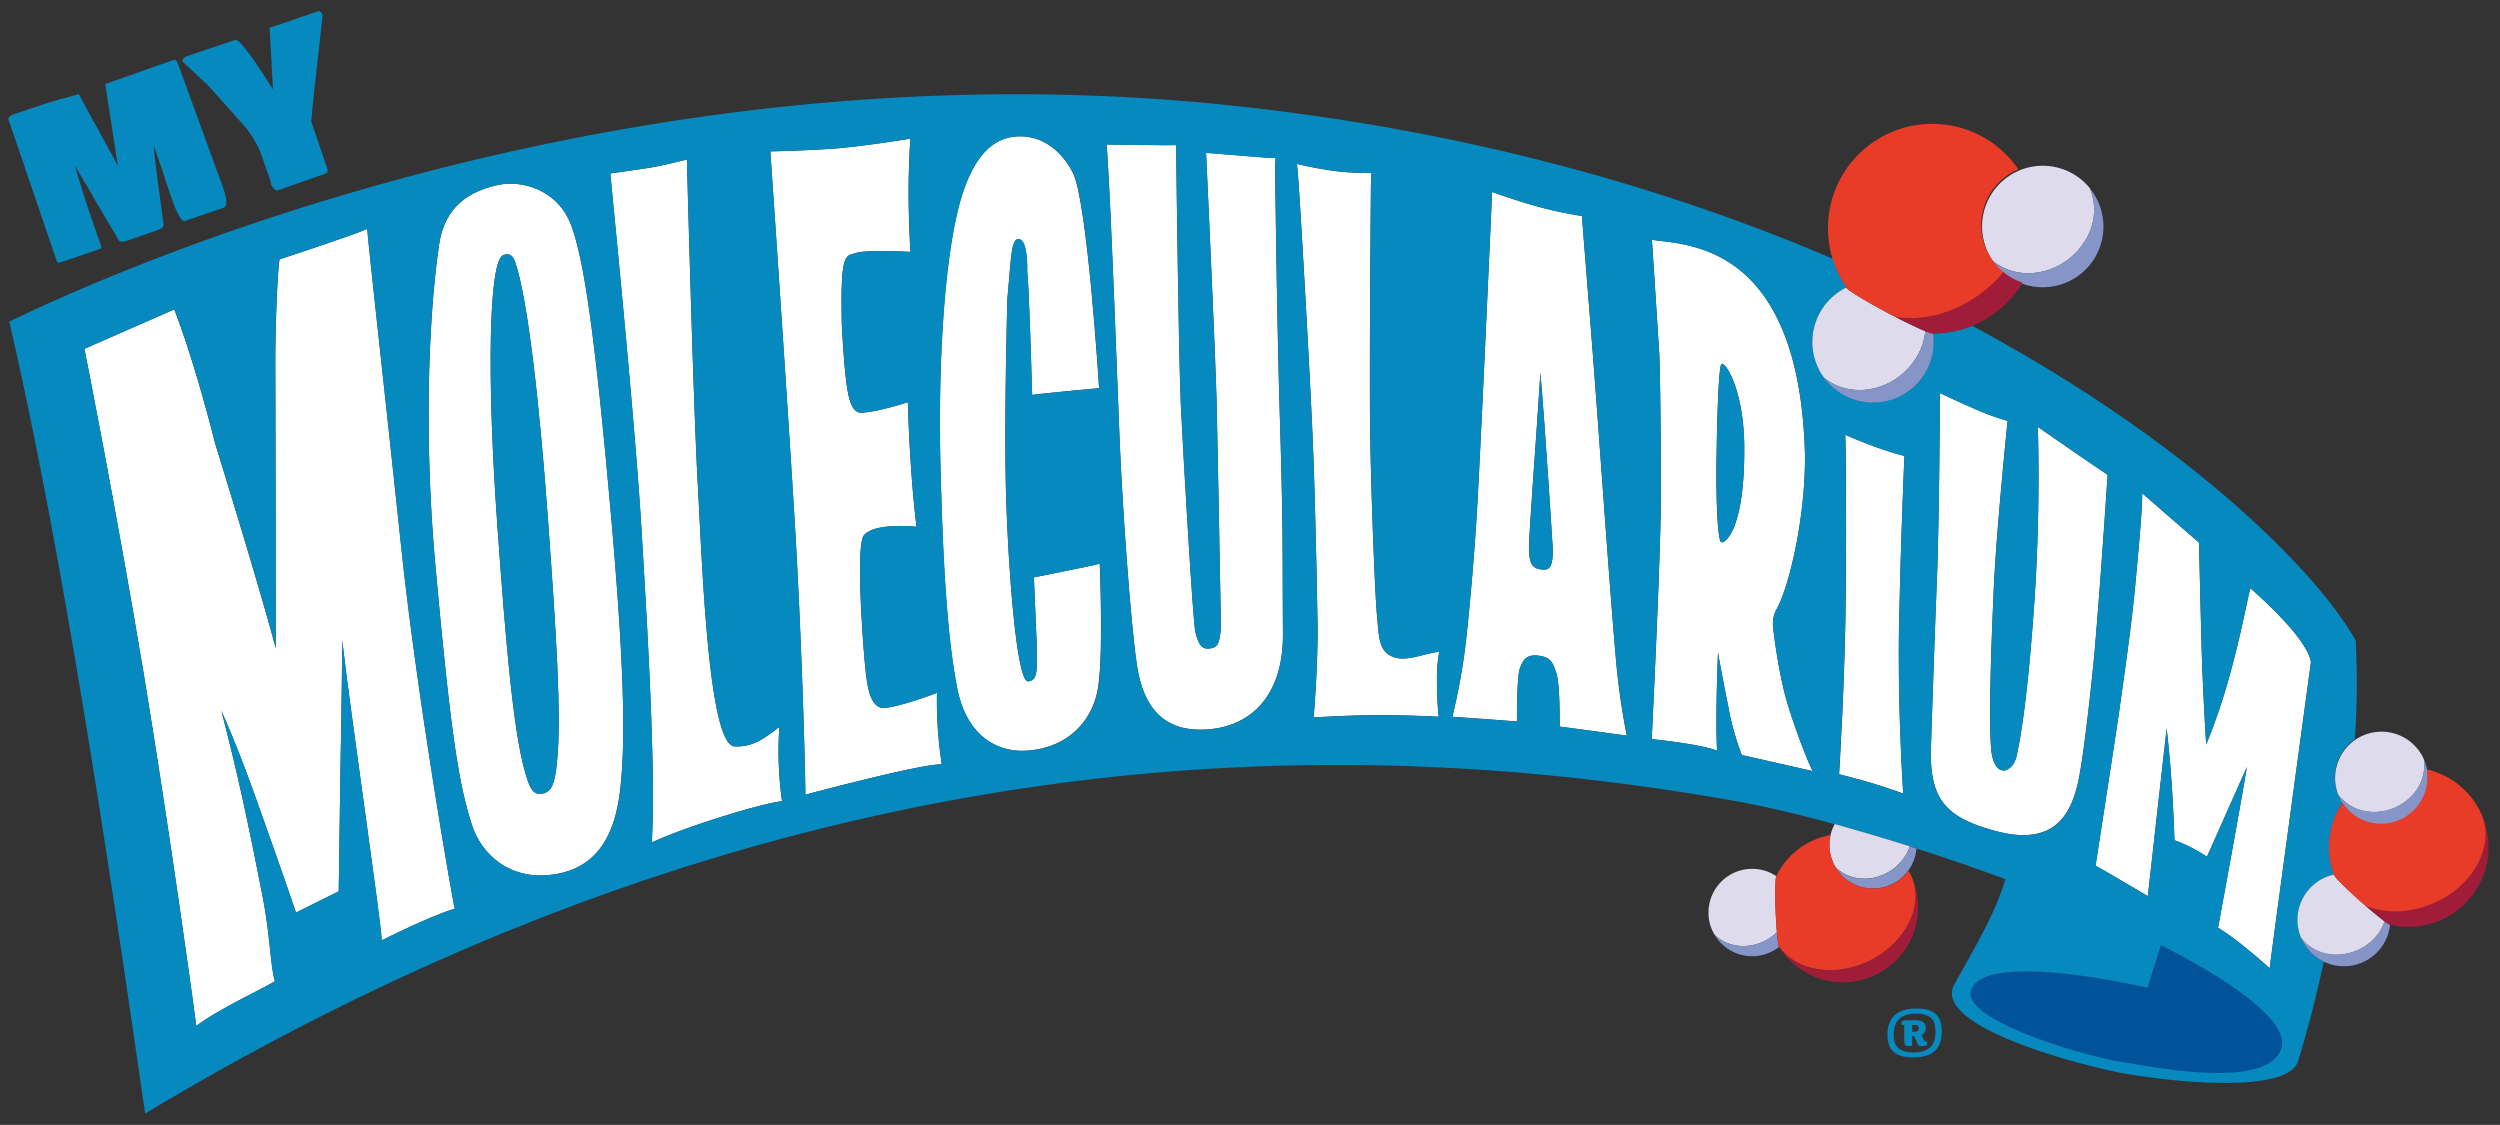 <svg xmlns="http://www.w3.org/2000/svg" xmlns:xlink="http://www.w3.org/1999/xlink" viewBox="0 0 989 445"><rect x="0" y="0" width="989" height="445" fill="#333333" stroke="none"/><defs><style>.a{fill:none;}.b{isolation:isolate;}.c{opacity:0.17;}.d{clip-path:url(#a);}.e{opacity:0.75;mix-blend-mode:screen;}.f{fill:#2495c3;}.g{opacity:0.19;}.h{clip-path:url(#b);}.i{fill:#00529a;}.j{fill:#fff;}.k{fill:#0689be;}.l{fill:#8695c8;}.l,.m,.n,.o{fill-rule:evenodd;}.m{fill:#dedcec;}.n{fill:#a01c39;}.o{fill:#e93c28;}</style><clipPath id="a"><rect class="a" x="483" y="-1606" width="2480" height="683"/></clipPath><clipPath id="b"><rect class="a" x="-886.14" y="-2465.01" width="1242" height="2208"/></clipPath></defs><title>app_logo</title><g class="b"><g class="c"><g class="d"><g class="e"><polyline class="f" points="1776.86 -1362.26 1167.75 150.4 924.97 27.41 1776.86 -1362.26"/></g></g></g><g class="g"><g class="h"><g class="e"><polyline class="f" points="108.55 -1356.48 1159.49 -109.61 937.08 47.24 108.55 -1356.48"/><polyline class="f" points="88.5 -1350.45 631.21 187.27 367.74 255.45 88.5 -1350.45"/><polyline class="f" points="67.61 -1351.9 32.12 278.4 -238.45 249.1 67.61 -1351.9"/><polyline class="f" points="48.58 -1360.64 -560.54 152.02 -803.31 29.03 48.58 -1360.64"/></g></g></g><path class="i" d="M855,373.69s54.13,26.08,48,41.64-47.25,7.58-63.68,4.94-66-17.48-60-29.33c7.15-15.1,70.31-.24,70.31-.24Z"/><path class="j" d="M145.3,90.53c-3.89,1.93-34.72,12.1-34.72,12.1-.67,3.45-1.75,25.14-1.65,44.08s.16,109.68.16,109.68c-6.16-23.41-24-81.08-24-81.08C76.43,141,68.94,122.39,68.94,122.39L33.39,138c.07.23,12.61,63.43,23.58,129.13,10.22,62,19.92,132.33,20.69,138.73,9-6.82,27.42-15.24,31.13-17.72-1.73-5-1.93-18.26-4.76-32.81C98.1,325,94.1,306.37,87.56,281.12c5.58,12.5,10.34,25.27,14.15,36C111.16,343.55,117.1,361,117.1,361L134,352.63c0-.63.68-48.44.68-48.44.54-24.71.71-50.87.71-50.87C138.6,281.78,151.13,367,151,372c9-4.56,23.89-11.29,28.92-12.5-.87-3.39-15.15-84.83-21.41-145.17C153.61,167.56,145.48,95,145.3,90.53Z"/><path class="j" d="M308.31,287.57c-5.38,4.08-10.13,8.07-17.66,7.71-10.46-.41-12.84-71.72-14.64-104.34s-4.27-127.84-4.27-127.84-9.67,2.52-15.81,3.43l-14.47,2.1c0,1.15,9.53,95,12.25,139.84s5.71,97.79,4.13,124.81c13.34-6.25,44-15.66,51.53-16.31A142.18,142.18,0,0,1,308.31,287.57Z"/><path class="j" d="M370.66,274.09c-.94.42-14.57,5.5-20.91,6-4.23,0-6.15-4.63-7.19-13.48s-4.2-50.67-.82-54.83c4.09-5.06,19.8-3.5,20.83-3.39-2.18-17.51-3.15-39-3.42-49.28-.95.37-13.55,4.29-19.12,4.15-4-1.19-5.46-6.36-7-34.46-.67-29.37,1.39-27.34,5.59-28.72s20.64-.47,21.54-.44c-.06-1-.73-12.55-.73-23.77,0-10.64.69-21,.69-21s-16.6,2.7-27.38,3.68-28,1.34-28,1.34,5.9,85.83,9.33,141.19,4.66,112.78,4.52,113.32c.86-.28,47.13-12.6,54-12A161.66,161.66,0,0,1,370.66,274.09Z"/><path class="j" d="M409,228.4c.12,2,1.1,25.95,1.1,25.95-.13,8.31,1.15,14.91-3.4,15.19s-7.88-44.78-8.72-73.92.53-77.34.53-77.34c1.57-17,1.48-24.54,4.86-23.65s3,12.73,3,12.73c.8,6.68,1.95,48.88,1.95,48.88,1-.35,26.45-2.71,26.45-2.71-.09-2.17-4.64-73.43-10.26-85-4.63-9.19-12.22-14.62-21-14.62s-16.9,5.16-22.63,22.28c-6.82,20.47-10,63.74-8.85,109s3.16,69.14,6.57,86.87,14.76,26.37,29.23,24.76,23.52-10.94,26.2-22.92,1-50.91,1-50.91C434.15,223.37,409,228.4,409,228.4Z"/><path class="j" d="M568.46,269.24a56.62,56.62,0,0,1,.94-11.52l-2.83.6c-5.28,1-10.51,3.24-15.21,1.64-6.11-2.09-5.8-8.23-6.59-16.08s-2.48-49.72-2.77-76.18.34-94.67.34-94.67c.07-1.55.2-4.57.2-4.57a112.13,112.13,0,0,1-14.37-.8,151.12,151.12,0,0,1-15.08-2.81c.13,1.52.37,4.29.37,4.29,1,11.89,4.62,76,5.81,103.5s2,76.46,2,76.46c-.07,18.26-1.6,34.7-1.6,34.7.43,0,12.79-.84,25.06-.9s24.43.63,24.43.63C569.06,282.93,568.44,277.06,568.46,269.24Z"/><path class="j" d="M639.14,259.46c-3-34.56-6.76-91.59-10-131.79-2-24.75-3.34-42.26-3.34-42.26A165.26,165.26,0,0,1,609.4,82c-9.3-2.51-19.14-6.07-19.14-6.07,0,1.2-.78,18.3-2.1,46.94s-2.41,52.45-3.52,73.18-3.28,45.69-5,60a248.65,248.65,0,0,1-5.09,27.51c1,0,25.57,1.82,25.57,1.82,0-.64-.07-17.17,1.06-20.68,1.3-4,2.93-5.88,7.47-5.34,4.69.55,5.8,2.69,7.17,7.4S617,287.43,617,287.43c.78.06,26.56,3.59,26.56,3.59A282.71,282.71,0,0,1,639.14,259.46ZM609.38,147.41c2.05,23.58,4.94,70.33,4.94,70.33-.11,6.89-1.36,8.09-4.94,7.49s-4.33-2.74-4.5-7.93S607.91,171.6,609.38,147.41Z"/><path class="j" d="M707.53,279.64c-4.17-13.31-6.11-31.77-6.11-31.77a12.7,12.7,0,0,1,1.07-6.3c4.73-7.56,11.77-35.47,11.57-61.4-2-80-42.63-83.21-58.4-85l-2.16-.36c.12,1.16,2.94,45.49,2.94,45.49.7,21.35.59,58.87.59,58.87-.26,25.92-3.6,93.21-3.6,93.21.92.1,19.51,2,25.85,4.59-.73-14,.38-38.81.38-38.81,1.18,7.15,4.85,25.41,4.85,25.41a113.38,113.38,0,0,0,4.55,15.12c.71.13,28.09,6.36,28.09,6.36C716.55,304.31,711.69,292.94,707.53,279.64ZM680.86,144.26c1-2.34,8.75,8.69,9.17,31.3.46,34.58-8,39.85-9.2,38.89s-2-14.61-1.8-31S679.83,146.6,680.86,144.26Z"/><path class="j" d="M751.31,245.75c.69-34.25,2.09-65.4,2.09-65.4C742.65,177.73,730,172,730,172c.28,4.16.44,30.85.2,63.4s-2.62,70.89-2.62,70.89c.39.11,7.57,1.93,12.9,3.5s12.48,4.15,12.48,4.15S750.59,280,751.31,245.75Z"/><path class="j" d="M828.42,259.92c2.69-30.59,5.34-72.1,5.34-72.1-2.66-1.8-10.7-7.18-27.64-19,.1.81,1.2,32.64-1.35,69.5s-5.4,53.72-7,60.7-9.15,9.44-10.11-3.2.11-41.31,1.11-63.75,5.43-65.59,5.43-65.59a98.42,98.42,0,0,1-10.91-3.83c-6.05-2.57-15.91-7.18-15.91-7.18.12,1.12-.26,52.69-1.19,75.24s-2.27,63.7-2.27,63.7c-.89,21.5,5.4,28.82,25.24,34.23,23.91,6.58,29.87-7.12,32.63-17.93C823.15,305.44,825.59,288.49,828.42,259.92Z"/><path class="j" d="M506.51,171.89c-1.46-44-2.07-105.64-2.07-105.64.07-1.47.15-3.89.15-3.89l-2.69.08c-.11,0-24.77-2-24.77-2,.07,1.31,3.76,81,4.17,98.83S483,247.75,483,247.75c-.46,7.8-1.73,8.55-4.93,8.82s-4.19-2.79-5.17-6.51-4.89-71.63-5.77-90.3-1.86-102.37-1.86-102.37c-1,.15-27.48-.22-27.48-.22.1,1.48.29,4.11.29,4.11,1.76,28,3.71,85.47,4.83,112.18s4.18,71,6.8,89.22,11.53,27.19,28.41,25.83,29.65-13.43,29.42-38S507.74,213,506.51,171.89Z"/><path class="j" d="M897.9,383.05s-4.67-4.29-10.17-8.65A98.63,98.63,0,0,0,877.46,367s9.81-53.16,11.39-63.54c0,0-15.53,34.92-15.78,35.45a62,62,0,0,0-12.86-6.53s-.6-23.28-3.09-44.2l-7.44,66.33S829.79,342.75,829,342.48c0,0,6.69-43,9.47-61.82,2.62-18.85,4.73-33.36,6.15-48.22s3-32.39,2.82-37.32l22.49,19.55s.77,33.22,1.08,43.48,1.07,25.65,1.76,36.39a242.39,242.39,0,0,0,9.44-27.91c4.68-16.81,7.45-32.79,8.09-33.9,0,0,11,9.52,17.72,18s6.14,11.61,6.14,11.61S897.86,382.24,897.9,383.05Z"/><path class="j" d="M242,206.8c-6.51-74.35-10.94-104-16-117.62-5.38-14.43-19.88-18-28.94-16C182,76.37,175.4,85,173.68,96.95c-4.54,31.25-5.74,79.22-1.46,126.47,6.29,69.63,9.5,87.21,14.43,102.8,3.51,11.1,14.67,22.78,33.43,19.54C239,342.5,244,325.88,245.5,311S247.74,273.06,242,206.8Zm-21.66,94.8c-.84,7.76-1.78,11.68-5.85,12.39s-5.19-3.09-6.91-9.06c-4.68-16.48-7.71-53.58-10.81-96.77-4.22-58.86-3.47-105.36,2.4-107.28,1.08-.36,3.27-1,4.56,2.59,5,14.07,9.79,56.49,13.14,103.24C219.84,247.83,222.28,283.6,220.33,301.6Z"/><path class="k" d="M604.88,217.3c.17,5.19.92,7.33,4.5,7.93s4.83-.61,4.94-7.49c0,0-2.89-46.76-4.94-70.33C607.91,171.6,604.74,212.12,604.88,217.3Z"/><path class="k" d="M680.86,144.26c-1,2.34-1.69,22.72-1.83,39.16s.57,30.09,1.8,31,9.66-4.31,9.2-38.89C689.61,152.95,681.9,141.92,680.86,144.26Z"/><path class="k" d="M203.73,103.48c-1.3-3.64-3.48-2.95-4.56-2.59-5.88,1.92-6.63,48.42-2.4,107.28,3.1,43.19,6.13,80.29,10.81,96.77,1.71,6,2.84,9.78,6.91,9.06s5-4.63,5.85-12.39c1.94-18-.49-53.77-3.47-94.88C213.52,160,208.71,117.55,203.73,103.48Z"/><path class="k" d="M931.9,253.35c-15.89-28.11-67-79-151.71-124.47a41.12,41.12,0,0,1-15.49,3l0,.1a24,24,0,0,1-43.07,17.48l-.1-.16a24,24,0,0,1,8.84-35.58l.11-.05a41.08,41.08,0,0,1-5.33-11.25c-65-27.88-144.7-50.87-238.62-60.75C237.84,15.54,30.34,114.32,3.66,127.26c23.26,100,43.55,243.52,53.77,313.24,268.1-161.09,495.11-147.08,627.9-123.82,28,4.91,69,16.74,108,31.11-3.93,13.38-11.91,26.7-20.56,42.28-7,16.23,48.58,30.82,65.16,34.12,18.33,3.64,65.82,8.85,71-3.86,4-12.75,7.4-26.23,10.35-39.88a18.13,18.13,0,0,1-8.93-9.48l.06.07-.1-.13a18.36,18.36,0,0,1,13-24.89h0a1.69,1.69,0,0,0,.1.2,31.56,31.56,0,0,1,3.29-28.66h0A19,19,0,0,1,925,314.4a18.43,18.43,0,0,1,3.57-19.29,18.16,18.16,0,0,1,3-2.57A318.48,318.48,0,0,0,931.9,253.35ZM151,372c.14-5-12.39-90.27-15.63-118.72,0,0-.17,26.15-.71,50.87,0,0-.64,47.81-.68,48.44L117.1,361s-5.94-17.43-15.39-43.88c-3.81-10.7-8.57-23.47-14.15-36C94.1,306.37,98.1,325,104,355.32c2.83,14.56,3,27.8,4.76,32.81-3.7,2.48-22.11,10.9-31.13,17.72-.77-6.4-10.46-76.73-20.69-138.73C46,201.42,33.46,138.22,33.39,138l35.55-15.59S76.43,141,85.06,175.31c0,0,17.87,57.67,24,81.08,0,0,0-90.75-.16-109.68s1-40.63,1.65-44.08c0,0,30.84-10.17,34.72-12.1.18,4.45,8.31,77,13.2,123.84,6.26,60.35,20.53,141.79,21.41,145.17C174.87,360.76,160,367.48,151,372Zm94.51-61C244,325.88,239,342.5,220.07,345.76c-18.76,3.23-29.92-8.45-33.43-19.54-4.93-15.59-8.15-33.17-14.43-102.8-4.28-47.25-3.08-95.22,1.46-126.47C175.4,85,182,76.37,197,73.15c9.07-1.95,23.56,1.61,28.94,16,5.07,13.62,9.5,43.27,16,117.62C247.74,273.06,247,296.1,245.5,311Zm12.35,22.27c1.58-27-1.41-80-4.13-124.81S241.47,69.77,241.46,68.62l14.47-2.1c6.14-.91,15.81-3.43,15.81-3.43s2.48,95.22,4.27,127.84,4.18,103.93,14.64,104.34c7.54.37,12.28-3.63,17.66-7.71a142.18,142.18,0,0,0,1.07,29.4C301.8,317.61,271.18,327,257.85,333.27Zm60.75-18.88c.14-.54-1.1-58-4.52-113.32s-9.33-141.19-9.33-141.19,17.2-.36,28-1.34,27.38-3.68,27.38-3.68-.68,10.36-.69,21c0,11.22.66,22.8.73,23.77-.9,0-17.36-.94-21.54.44s-6.26-.64-5.59,28.72c1.56,28.11,3.05,33.27,7,34.46,5.57.14,18.18-3.78,19.12-4.15.26,10.25,1.24,31.77,3.42,49.28-1-.11-16.74-1.67-20.83,3.39-3.38,4.16-.2,46,.82,54.83s3,13.49,7.19,13.48c6.34-.52,20-5.59,20.91-6a161.66,161.66,0,0,0,1.89,28.36C365.72,301.79,319.45,314.12,318.59,314.4Zm87.78-207s.41-11.86-3-12.73-3.29,6.62-4.86,23.65c0,0-1.38,48.18-.53,77.34s4.16,74.2,8.72,73.92,3.28-6.88,3.4-15.19c0,0-1-23.91-1.1-25.95,0,0,25.14-5,26.09-5.41,0,0,1.68,38.91-1,50.91s-11.73,21.32-26.2,22.92-25.85-7-29.23-24.76-5.41-41.67-6.57-86.87,2-88.49,8.85-109C386.65,59.1,394.79,54,403.55,53.95s16.32,5.43,21,14.62c5.62,11.53,10.17,82.79,10.26,85,0,0-25.48,2.36-26.45,2.71C408.32,156.24,407.17,114,406.37,107.36Zm98.07-41.11s.61,61.61,2.07,105.64c1.22,41.08.8,54.05,1,78.63s-12.54,36.63-29.42,38-25.78-7.6-28.41-25.83-5.7-62.51-6.8-89.22-3.06-84.16-4.83-112.18c0,0-.19-2.63-.29-4.11,0,0,26.53.37,27.48.22,0,0,1,83.68,1.86,102.37s4.79,86.55,5.77,90.3,2,6.77,5.17,6.51,4.48-1,4.93-8.82c0,0-1.25-70.67-1.69-88.46s-4.1-97.52-4.17-98.83c0,0,24.66,2,24.77,2l2.69-.08S504.5,64.78,504.44,66.25Zm64.68,217.29s-12.17-.7-24.43-.63-24.63.88-25.06.9c0,0,1.53-16.45,1.6-34.7,0,0-.77-48.92-2-76.46S514.42,81,513.46,69.14c0,0-.24-2.77-.37-4.29a151.12,151.12,0,0,0,15.08,2.81,112.13,112.13,0,0,0,14.37.8s-.13,3-.2,4.57c0,0-.62,68.21-.34,94.67s2,68.44,2.77,76.18.49,14,6.59,16.08c4.7,1.6,9.93-.62,15.21-1.64l2.83-.6a56.62,56.62,0,0,0-.94,11.52C568.44,277.06,569.06,282.93,569.12,283.53Zm47.89,3.9s.15-16-1.22-20.66-2.47-6.85-7.17-7.4c-4.54-.55-6.18,1.34-7.47,5.34-1.13,3.51-1.1,20-1.06,20.68,0,0-24.56-1.84-25.57-1.82a248.65,248.65,0,0,0,5.09-27.51c1.74-14.34,3.93-39.33,5-60s2.23-44.56,3.52-73.18,2.07-45.75,2.1-46.94c0,0,9.84,3.55,19.14,6.07a165.26,165.26,0,0,0,16.44,3.45s1.38,17.51,3.34,42.26c3.2,40.21,7,97.24,10,131.79A282.71,282.71,0,0,0,643.58,291S617.8,287.5,617,287.43Zm97-107.27c.2,25.93-6.84,53.85-11.57,61.4a12.7,12.7,0,0,0-1.07,6.3s1.94,18.46,6.11,31.77,9,24.67,9.63,25.4c0,0-27.39-6.23-28.09-6.36a113.38,113.38,0,0,1-4.55-15.12s-3.67-18.26-4.85-25.41c0,0-1.11,24.81-.38,38.81-6.34-2.58-24.93-4.49-25.85-4.59,0,0,3.34-67.29,3.6-93.21,0,0,.1-37.52-.59-58.87,0,0-2.82-44.33-2.94-45.49l2.16.36C671.43,97,712.07,100.18,714.06,180.16Zm37.25,65.59c-.71,34.25,1.59,68.07,1.6,68.14s-7.15-2.57-12.48-4.15-12.51-3.39-12.9-3.5c0,0,2.39-38.34,2.62-70.89s.08-59.24-.2-63.4c0,0,12.7,5.77,23.45,8.39C753.4,180.35,752,211.5,751.31,245.75Zm37.86,82.93C769.34,323.28,763,316,763.93,294.46c0,0,1.33-41.14,2.27-63.7s1.31-74.12,1.19-75.24c0,0,9.85,4.61,15.91,7.18a98.42,98.42,0,0,0,10.91,3.83s-4.41,43.15-5.43,65.59-2.08,51.11-1.11,63.75,8.53,10.21,10.11,3.2,4.48-23.87,7-60.7,1.45-68.69,1.35-69.5c16.94,11.79,25,17.16,27.64,19,0,0-2.65,41.52-5.34,72.1-2.83,28.58-5.27,45.52-6.62,50.84C819,321.57,813.08,335.26,789.17,328.68Zm113.2,86.5c-6.08,15.41-46.8,7.51-63.06,4.89S774,402.76,780,391c7.06-14.95,69.59-.22,69.59-.22l5.29-16.86S908.44,399.78,902.37,415.19Zm11.81-152.9s-16.32,120-16.28,120.77c0,0-4.67-4.29-10.17-8.65A98.63,98.63,0,0,0,877.46,367s9.81-53.16,11.39-63.54c0,0-15.53,34.92-15.78,35.45a62,62,0,0,0-12.86-6.53s-.6-23.28-3.09-44.2l-7.44,66.33S829.79,342.75,829,342.48c0,0,6.69-43,9.47-61.82,2.62-18.85,4.73-33.36,6.15-48.22s3-32.39,2.82-37.32l22.49,19.55s.77,33.22,1.08,43.48,1.07,25.65,1.76,36.39a242.39,242.39,0,0,0,9.44-27.91c4.68-16.81,7.45-32.79,8.09-33.9,0,0,11,9.52,17.72,18S914.18,262.29,914.18,262.29Z"/><path class="l" d="M943.37,364.49a18.82,18.82,0,0,1-4.35,7c-7.14,7.28-18.85,8.24-26.16,2.13a15.75,15.75,0,0,1-2.54-2.67,18.35,18.35,0,0,0,35.19-5.14A8.32,8.32,0,0,1,943.37,364.49Z"/><path class="m" d="M933.82,356.56c-5.16-4.59-9.31-8.66-10.31-10.11a1.38,1.38,0,0,1-.26-.45h0a18.35,18.35,0,0,0-13,24.89,15.79,15.79,0,0,0,2.58,2.72c7.31,6.11,19,5.15,26.16-2.13a18.85,18.85,0,0,0,4.35-7C941.2,362.89,937.68,360,933.82,356.56Z"/><path class="n" d="M982,322.83s-.09-.18-.06-.09c4.85,12.61-3.82,28-19.65,34.71-9.25,3.89-18.93,3.93-26.5.84,3.07,2.66,5.79,4.89,7.58,6.21h0a13.74,13.74,0,0,0,1.87,1.22A31.59,31.59,0,0,0,982,322.83Z"/><path class="m" d="M953.71,315.25a17.27,17.27,0,0,0,5.17-14.89,18.34,18.34,0,0,0-33.89,14,16.12,16.12,0,0,0,2.54,2.72C934.79,323.28,946.5,322.44,953.71,315.25Z"/><path class="l" d="M958.88,300.36a17.35,17.35,0,0,1-5.21,14.82c-7.22,7.2-18.94,8-26.2,1.86a16.72,16.72,0,0,1-2.47-2.66,18.34,18.34,0,1,0,33.89-14Z"/><path class="o" d="M981.84,322.49A31.53,31.53,0,0,0,960,304.35,18.34,18.34,0,0,1,929.5,321a17.73,17.73,0,0,1-2.86-3.42,31.57,31.57,0,0,0-3.29,28.67,1.35,1.35,0,0,0,.16.24c1,1.44,5.15,5.52,10.31,10.11l2,1.77c7.57,3.07,17.23,3,26.47-.86C978.25,350.75,986.93,335.15,981.84,322.49Z"/><path class="m" d="M825,95a22.56,22.56,0,0,0,1.75-20.54,24,24,0,0,0-38.42,28.71,20.79,20.79,0,0,0,4.09,2.64C803.63,111.31,818.19,106.47,825,95Z"/><path class="l" d="M826.76,74.49A22.69,22.69,0,0,1,824.95,95c-6.83,11.45-21.41,16.3-32.61,10.81a21.81,21.81,0,0,1-4-2.58,24,24,0,1,0,38.42-28.71Z"/><path class="m" d="M747,123.91c-9.1-4.84-16.31-9.25-16.65-10.15a24,24,0,0,0-8.81,35.63,21,21,0,0,0,4.12,2.66c11.18,5.48,25.75.65,32.56-10.8A24.28,24.28,0,0,0,761.65,131C758.38,129.68,753,127.08,747,123.91Z"/><path class="l" d="M764.73,132a23.28,23.28,0,0,1-3.12-1,24.31,24.31,0,0,1-3.38,10.21c-6.81,11.45-21.37,16.28-32.56,10.8a21.22,21.22,0,0,1-4.05-2.61s-.31-.39,0,.09A24,24,0,0,0,764.73,132Z"/><path class="n" d="M796.18,110.09a23.14,23.14,0,0,1-3.63-2.45,51.34,51.34,0,0,1-9,8.51c-10.65,7.88-23.07,10.91-33.7,9.23,4.81,2.49,9,4.51,11.78,5.65,0,0,0,0,0,0s1.66.64,2.59.9a41.35,41.35,0,0,0,35.93-20.12A24.16,24.16,0,0,1,796.18,110.09Z"/><path class="o" d="M788.35,103.19A24,24,0,0,1,798.41,67c-.27-.43-.55-.86-.85-1.27a41.25,41.25,0,0,0-66.62,48.66c1.86,1.57,8.28,5.4,16.11,9.57l2.76,1.44c10.65,1.71,23.08-1.32,33.75-9.21a51.29,51.29,0,0,0,9-8.49A24.6,24.6,0,0,1,788.35,103.19Z"/><path class="m" d="M692.66,343.72a17.28,17.28,0,0,0-16.77,17.77,16.37,16.37,0,0,0,2.42,8.3,15.46,15.46,0,0,0,2.72,2.13c6.78,4.12,16,2.65,21.91-3.12-.18-2.31-.37-5.11-.5-8.18-.28-7.42-.14-13.5.29-14A17.11,17.11,0,0,0,692.66,343.72Z"/><path class="l" d="M702.93,368.79a0,0,0,0,0,0,0C697,374.57,687.8,376,681,371.92a15.46,15.46,0,0,1-2.72-2.13l-.1-.16a17.3,17.3,0,0,0,25.6,5C703.52,374.23,703.21,372,702.93,368.79Z"/><path class="n" d="M702.7,372.58a29.73,29.73,0,0,0,53.45-26l-.17-.33c5.43,11.65-1.91,26.75-16.55,33.88-13.84,6.74-29.27,3.94-35.83-6.06C703.38,373.73,702.7,372.58,702.7,372.58Z"/><path class="m" d="M725.81,326a17.26,17.26,0,0,0,.33,17.06,15.14,15.14,0,0,0,2.78,2.18c7.66,4.68,18.44,2.17,24.07-5.58a17.81,17.81,0,0,0,2.52-4.87C745.32,331.6,735.33,328.64,725.81,326Z"/><path class="l" d="M755.49,334.83a17.76,17.76,0,0,1-2.52,4.86c-5.63,7.75-16.41,10.26-24.07,5.58a15.37,15.37,0,0,1-2.75-2.15,17.26,17.26,0,0,0,32-7.43Z"/><path class="o" d="M755,344.4a17.28,17.28,0,0,1-28.82-1.27l0,0,0,0a17.29,17.29,0,0,1-2-12.8,29.68,29.68,0,0,0-21.47,16.26h0c-.44.55-.58,6.63-.29,14,.13,3.07.31,5.87.5,8.18a0,0,0,0,1,0,0,41.64,41.64,0,0,0,.67,5.26c6.56,10,22,12.8,35.83,6.06,14.65-7.13,22-22.24,16.55-33.89C755.66,345.59,755.32,345,755,344.4Z"/><path class="k" d="M756.85,418.31c-7.16,0-10.18-3-10.18-8.92,0-6.25,3.28-10.43,11.39-10.43,7.21,0,10.08,2.82,10.08,9.17C768.14,415.39,764,418.31,756.85,418.31ZM757.91,401c-6.35,0-8.77,3.33-8.77,8.27,0,4.69,2.17,7.06,7.81,7.06s8.72-2.37,8.72-8.06C765.67,403.24,763.6,401,757.91,401Zm2.17,12.85a1.31,1.31,0,0,1-1.36-.76l-1.56-3.23-.71,0v3.78a5.53,5.53,0,0,1-1.56.2c-.86,0-1.36-.3-1.46-.86a28.74,28.74,0,0,1-.1-3.73c0-1.16,0-3.13.05-3.73h-.91a1.36,1.36,0,0,1-.25-.81c0-.76.55-1.06,2-1.06l3.18-.05c3.12,0,4.44,1.06,4.44,2.87a2.93,2.93,0,0,1-1.76,3l1.41,2.52h.71a1.34,1.34,0,0,1,.25.66C762.44,413.58,761.64,413.83,760.08,413.83Zm-2.62-8.37c-.35,0-.71.05-1,.05v2.62h1.21a1.26,1.26,0,0,0,1.36-1.41C759,406.12,758.72,405.46,757.46,405.46Z"/><path class="k" d="M85.33,66.25q.23.68.79,2.08t1,2.67q.47,1.28,1,2.85A29,29,0,0,1,89,76.73a22.08,22.08,0,0,1,.46,2.51,4.29,4.29,0,0,1-.15,2,1.59,1.59,0,0,1-1,1L72.8,87.53q-2.11-.85-5.2-9.91-1.12-3.3-2.67-8T62.71,63l-.9-2.65q-.12-.34-.5-1.29a14.12,14.12,0,0,1-.53-1.49q.51,6,2,16.87t1.93,14.61q0,1.18-2.77,2.13L49.9,95.33q-2.22.75-3-.41L38.2,80.19q-1.27-2.27-2.69-4.71t-3.27-5.53l-2.73-4.57Q33.23,77.65,35.4,84l2.27,6.67q1.52,4.47,2.37,6.72.08.9-.47,1.09l-3.2,1.09-5.88,2q-3.87,1.36-5.88,2-1.84.63-2.07-.06L3.37,47.37a1.15,1.15,0,0,1,0-.64,1,1,0,0,1,.35-.54,4.74,4.74,0,0,1,.56-.42A4.25,4.25,0,0,1,5,45.41l.77-.31q.3-.12.78-.27l.62-.19,4-1.37Q20.89,40,25,38.92t6.19-1.77Q33.7,42,38.88,51.36l7.73,14.2-5-32.49a3.88,3.88,0,0,0,.73-.08Q46,31.76,53.1,29.21t10.73-3.78l5-1.72q1-.21,1.68,1.8Q83.8,62,85.33,66.25Z"/><path class="k" d="M127.62,5.83q-.52,5.51-2.18,19.89t-2.3,22.34l6.45,19a2.26,2.26,0,0,1-.13,1.08,1.3,1.3,0,0,1-.82.6q-3.2,1.09-9.5,3.32t-9.67,3.38a4.87,4.87,0,0,1-2.31-2.77,15.79,15.79,0,0,0-.47-2q-.33-1.07-.92-2.69T105,65.9l-.93-2.73a40,40,0,0,0-9-15.14l-1.91-2.1L91.3,43.79l-1.9-2.11-1.93-2.14L85.6,37.44,83.67,35.3q-1-1.1-1.95-2.09l-9.53-8.9q-.17-.49.41-1.15a3,3,0,0,1,1.29-.9l8.59-2.92,5.35-1.78,5.31-1.77q.5-.09,1.43.74a19.82,19.82,0,0,1,2.15,2.35q1.22,1.53,2.5,3.27T101.91,26l2.48,3.77q1.07,1.63,2.16,3.33L108,35.36,106.65,11l19.22-6.54a1.06,1.06,0,0,1,.86.19A4.44,4.44,0,0,1,127.62,5.83Z"/></g></svg>
